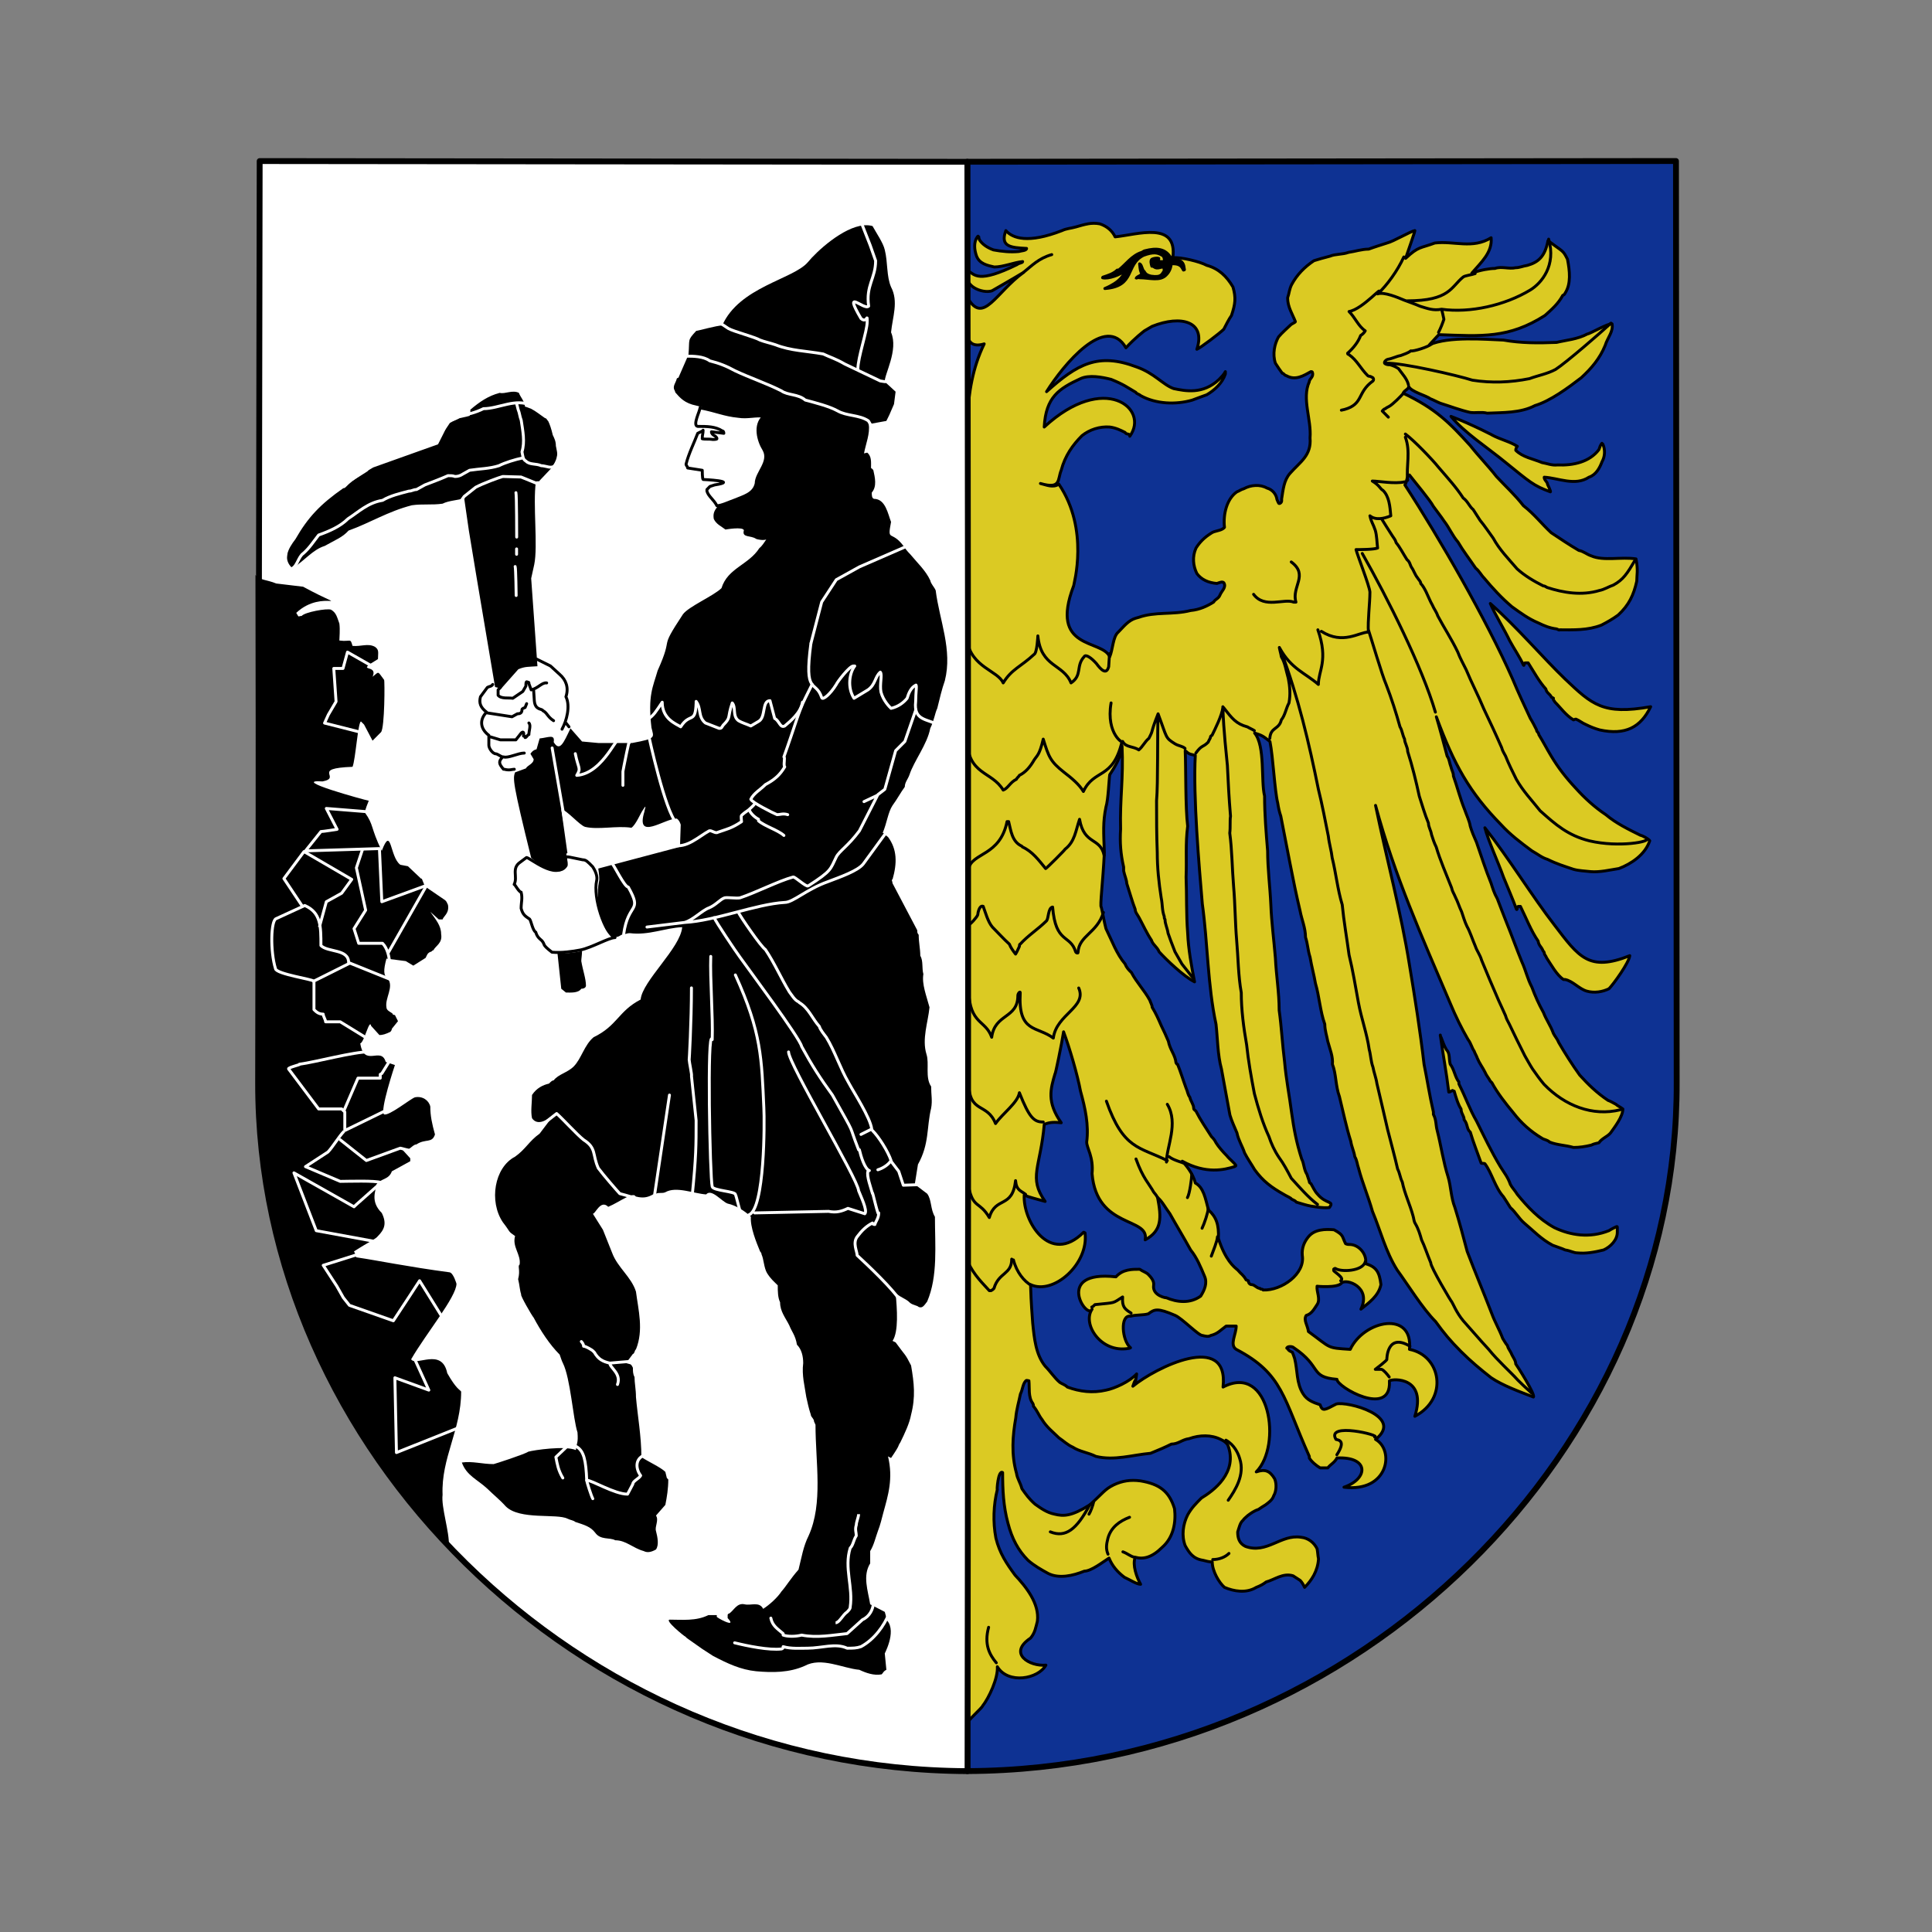 <svg:svg xmlns:dc="http://purl.org/dc/elements/1.1/" xmlns:ns2="http://web.resource.org/cc/" xmlns:rdf="http://www.w3.org/1999/02/22-rdf-syntax-ns#" xmlns:svg="http://www.w3.org/2000/svg" height="562.916" id="svg2" version="1.0" viewBox="-71.208 -43.393 562.916 562.916" width="562.916">
  <svg:rect x="-71.208" y="-43.393" width="562.916" height="562.916" fill="#808080" stroke="none"/>
  <svg:g id="g1348" transform="matrix(1.363 0 0 1.363 -79.196 -76.856)">
    <svg:path d="m212.63 403.15c-0.18-114.95 0-228.92 0-344.02l151.5-0.158 0.15 196.94c0.34 78.23-67.83 146.91-151.65 147.24z" id="path752" style="stroke-linejoin:round;stroke:#000000;stroke-width:1.25;fill:#0e3293" />
    <svg:g id="g1341">
      <svg:path d="m238.41 72.406c-0.83 0.144-1.67 0.401-2.57 0.656-1.15 0.33-1.97 0.316-2.96 0.782-7.25 2.815-10.52 1.663-12 0-1.31 3.485 1.13 3.636 4.43 3.812 0 0.488-1.17 0.498-1.65 0.656-1.8 0.176-3.62-0.008-5.44-0.343-1.31-0.488-2.31-1.149-2.97-2.125-0.15-0.335-0.16-0.481-0.16-0.656-0.33 0 0.03-0.335-0.31 0-0.82 1.152-0.64 2.796-0.16 4.124 0.65 1.641 2.3 1.978 3.79 2.313 1.94 0 4.26-0.997 6.06-1.156 0 0.312-0.83 0.29-1.16 0.625-8.4 4.121-9.04 2.167-10.53 1.344-1.3 3.281 3.15 4.945 5.13 4.281 1.97-1.153 3.78-2.144 6.75-3.938-5.92 4.281-8.57 11.171-11.88 5.563-0.33 5.432-1.47 11.206 3.47 9.718-2.49 5.118-3.29 10.388-3.63 15.998-0.33 6.59 0.02 13.51-0.15 21.41-0.16 23.55-0.02 45.45 0.31 77.41 0 5.43-0.14 177.51-0.31 180.31 0-0.67 3.28-3.48 3.44-3.97 1.32-1.66 3.33-5.92 3.15-8.38 2.31 3.8 8.74 2.63 10.38-0.34-3.46 0.33-8.23-2.48-3.28-5.78 0.97-1.15 1.11-2.29 1.46-3.6 0.49-3.79-2.47-7.41-4.78-9.87-1.81-2.48-3.27-4.6-4.09-7.91-0.66-3.46-0.51-7.1 0.31-10.4-0.15 0.49 0.15-4.26 1.13-3.6 0 3.62 0.15 7.21 1.15 10.85 0.85 3.28 2.16 5.77 4.28 7.9 1.33 1.16 2.81 1.99 4.32 2.82 2.28 1.15 5.26 0.5 7.72-0.5 1.48 0 3.97-1.97 5.28-2.79 0.66 1.65 1.79 2.97 3.28 4.1 1.13 0.51 2.63 1.5 3.47 1.5-0.84-1.51-1.8-4.12-1.16-5.78 1.82 0.5 3.63 0 5.78-2.13 2.46-2.15 2.96-5.45 2.63-8.25-1.15-3.79-3.3-5.27-7.25-5.94-2.15-0.3-3.96 0-5.75 0.85-2 0.98-2.31 1.79-5.13 4.28-3.94 2.46-5.58 2.46-7.56 1.97-1.64-0.33-2.97-1.31-4.13-2.13-1.31-1.15-1.99-2.15-2.81-3.31-0.33-1.3-0.99-2.13-1.15-3.28-1.16-4.1-0.82-8.07-0.16-11.84 0.15-1.82 0.67-3.47 1-5.13 0.49-0.98 0.49-2.15 1.16-2.81 0.17-0.18 0.48 0 0.65 0 0.16 1.49-0.18 3.48 0.81 4.81 0.16 0.31 0.16 0.45 0.16 0.63 0.85 1 1.15 1.99 1.81 2.81 1 1.66 2.32 2.65 3.63 3.94 1 0.67 1.81 1.49 2.97 2 1.48 0.97 3.29 1.14 4.93 1.97 3.95 0.97 7.9-0.33 11.69-0.66 1.67-0.67 3.14-1.31 4.47-1.97 1.47 0 2.3-0.98 3.78-1.16 2.29-0.82 4.78-0.84 6.75 0.16 0.67 0.31 1.17 0.67 1.5 1.16 2.31 5.94-3.14 9.88-5.62 11.37-1.15 1.15-2.12 2.11-2.94 3.6-1 1.96-1.35 4.46-0.53 6.59 0.84 1.49 1.68 2.81 3.81 3.12 0.67 0.18 1.32 0.35 1.97 0.35 0 1.97 1.47 4.46 2.62 5.44 1.98 0.84 4.63 1.33 6.79 0 0.81-0.31 1.46-0.65 2.12-1.16 1.82-0.49 3.61-1.98 5.75-1.31 0.49 0.3 0.99 0.65 1.5 0.97 0.34 0.32 0.66 0.85 0.97 1.5 1.49-1.49 2.81-3.48 2.97-6.1-0.16-0.66-0.14-1.33-0.31-2.16-0.65-1.3-1.83-2.29-3.47-2.46-4.28-0.65-7.26 3.63-11.85 1.96-1.33-0.64-1.65-1.78-1.65-3.09 0.33-0.99 0.51-1.99 1.15-2.5 0.18-0.33 0.67-0.66 1-1 0.67-0.49 1.29-0.98 2.29-1.31 0.48-0.34 0.98-0.66 1.5-0.97 0.66-0.51 1.46-1 1.78-2 0.51-0.82 0.67-2.44 0.18-3.59-1-1.64-1.96-2.14-3.93-1.47 5.58-5.62 2.94-23.4-7.1-18.13 1.33-12.04-14.49-4.13-19.28-0.18 1-2.97 0.33 0.5 0.81-2.63-1.48 1.66-4.76 3.13-6.56 3.47-2.81 0.66-5.61 0.32-8.25-0.66-0.48-0.51-1.14-0.66-1.62-1-1.16-0.99-1.98-2.31-3.13-3.47-2-2.48-2.33-5.93-2.66-9.21-0.15-2.46-0.31-3.46-0.46-8.22 4.92 2.3 12.48-4.45 11.65-11.04 0 0-0.16-0.15-0.31-0.15-7.25 7.25-13.02-2.51-12.69-7.94 1.16 0.49 2.65 0.83 4.47 1.35-3.64-5.13-1-7.25-0.19-16.47 1.16-0.49 2.14-0.5 3.63-0.35-3.13-4.43-2.29-7.22-1.31-10.53 0 0.49 1.47-6.59 1.81-8.91 1.3 3.47 2.98 9.23 3.62 12.69 1 3.61 1.8 7.24 1.32 10.88 0 1.3 1.49 3.13 1.15 6.75 0.98 11.86 12.35 9.21 11.35 14.15 3.64-1.97 3.48-4.76 2.65-9.06 1 0.84 1.63 2.14 2.63 3.47 1.48 2.64 2.97 5.09 4.44 7.75 1.32 1.62 2.14 3.62 2.96 5.59 0.67 1.49 0.01 2.98-0.81 4.28-2.3 1.65-5.09 1.32-7.41 0.32 0.34 0.15-2.98-0.32-2.65-2.63 0.16-0.97-0.64-1.8-1.13-2.31-0.48-0.49-1.18-0.64-1.84-1.12-1.64 0-3.61-0.02-5.09 1.62-13.36-1.49-6.1 9.39-5.1 6.91-2.15 3.12 1.81 9.4 7.75 8.4 0.16 0 0.14 0 0.47-0.15-1.82-1.49-2.3-7.08 0-6.75 1.16-0.33 2.66-0.17 3.81-0.5 1.32-1 1.96-1.3 5.75 0.34 1.49 0.66 4.96 4.28 5.79 4.28 0.64 0.15 1.3 0.34 1.81 0 1.46-0.33 2.13-1.18 3.28-2h2.15c0 1.8-1.48 3.98 0 4.97 10.03 5.26 10.02 10.35 15.63 22.88v0.34c0.49 0.82 1.5 1.64 2.31 2.12h1.63c0.66-0.81 1.48-1.14 1.97-2.12 6.92-0.33 6.77 4.43 1.5 6.25 9.55 1.15 10.85-7.94 6.75-10.22 6.25-4.94-6.1-8.23-8.41-7.56-2.46 1.3-2.95 1.64-3.44 0.15-1.48-0.48-2.8-0.98-3.62-2.31-1.48-2.3-1.17-4.92-1.82-7.56-0.17-0.49-0.34-1.02-0.5-1.35-0.32-0.15-0.84-0.32-1-0.81 0 0-0.3 0-0.15-0.15 0.17-0.34 1.16-0.34 1.47 0 6.09 4.09 3.3 6.26 9.22 6.75 0 1.66 11.55 8.23 11.22 0.5v-0.19c0.84-0.49 8.07-0.81 5.43 7.59 7.25-3.79 5.61-13-1.15-14.31 0.84-8.4-9.71-6.25-12.66 0-5.12-0.33-3.99-0.2-8.94-3.81-0.16-1.33-1.11-2.44-0.47-3.44 1.16-0.33 1.67-1.34 2.32-2.31 0.81-1.15-0.16-2.78 0-3.94-0.16 0 4.42 0.46 5.25-0.69 0.97-0.99 6.43 0.83 4.12 5.6 1.64-1.32 3.79-2.8 4.28-5.25-0.31-2.64-0.97-3.81-3.28-4.47 0.34-1.98-1.33-3.94-3.16-4.1-0.48 0-0.79-0.01-1.12-0.18-0.82-1.64-0.34-1.8-2.47-2.97-1.82-0.16-4.14-0.14-5.47 1.5-0.82 1-1.46 2.3-1.31 3.97 0.66 3.95-4.41 7.56-8.37 7.4-0.16-0.33-0.5-0.01-0.66-0.34-0.67 0-1.15-0.81-1.81-0.81-0.34 0-0.69-0.33-0.69-0.82-0.15 0-0.29-0.18-0.47-0.18-0.66-1.16-1-1.15-1.81-2.13-0.83-0.66-2.64-2.14-4.13-6.75 0.16-2.95-0.48-4.63-2.12-6.09-0.67-2.48-1.02-4.78-2.81-5.75-0.49-2.15-2.3-4.15-2.79-4.66 5.1 2.82 9.04 1.83 11.19 1.16 0.16-0.16 0.35-0.16 0.34-0.16-0.51-0.82-1.33-1.31-2-2.16-0.81-0.81-1.8-1.95-2.31-2.78-0.31-0.64-0.63-0.98-0.97-1.31-1.15-1.82-2.31-3.47-3.31-5.44-0.31-0.33-0.5-0.32-0.5-0.65 0-0.82-0.66-1.49-0.81-2.32-0.49-0.64-0.48-1.29-0.81-1.96-0.67-1.82-1.15-3.46-1.82-5.1-0.15 0-0.16-0.01-0.34-0.34-0.15-1.64-1.29-2.78-1.63-4.6-0.48-1.15-1.01-2.3-1.5-3.28-0.64-1.48-1.15-2.64-1.96-3.96 0-0.49-0.35-0.99-0.5-1.5-1.16-2.13-2.81-3.79-3.94-5.94-0.51-0.49-1.01-0.97-1.34-1.82-1.82-2.12-2.79-4.92-4.1-7.56-0.36-1.33-0.67-3.28-1-4.59-0.33-0.15 0.35-5.28 0.66-11.69-0.16-4.3-0.33-6.44 0.34-9.72 0.49-1.48 0.66-6.09 0.81-6.9 1-1.49 2.63-4.16 2.63-6.13 0.33 6.92-0.49 11.2-0.31 17.78-0.18 2.8 0.01 5.28 0.65 8.1v0.81c0.2 0.98 0.66 1.97 0.66 2.66 0.64 1.96 1.17 3.92 1.81 5.56 0 0.66 0.51 1.15 0.85 1.81 0.81 1.49 1.62 3.29 2.62 4.78 0.31 1 1.17 1.35 1.66 2.5 1.48 1.64 5.25 5.25 7.56 6.41-0.67-3.47-1.32-6.92-1.47-10.41-0.33-4.1-0.18-8.03-0.34-12 0.16-3.77-0.17-7.08 0.34-10.87-0.51-3.95-0.36-12.67-0.53-16.13 0.84 0.67 0.67 0.67 2.16 1-0.49 8.72 0.83 23.85 1.5 31.75 1.15 8.23 1.14 17.47 2.93 25.72 0.34 2.97 0.34 6.59 1.16 9.56 0.66 3.44 1.14 6.39 1.81 9.85 0.33 1.15 1.01 2.66 1.5 3.81 0.34 1.64 1.14 2.79 1.63 4.28 0.67 1.31 1.49 2.44 2.15 3.59 1.8 2.48 3.61 3.8 6.25 5.29 0.49 0.31 0.99 0.5 1.5 0.84 0.16 0.33 0.82 0.32 1.16 0.81 1.15 0.34 2.13 0.67 3.12 0.85 0.16 0 2.45 0.48 3.94 0.31 1.15-1.49-0.67-0.66-2.47-2.81-0.66-0.67-0.98-1.49-1.47-2.32-0.33-0.15-0.34-0.31-0.34-0.47-0.18-0.51-0.35-1.01-0.5-1.5-0.66-0.99-0.64-2.43-1.13-3.28-1.15-3.61-1.66-6.41-2.15-9.87-0.49-3.79-1.17-7.11-1.5-10.88-0.49-3.79-0.65-7.42-1.16-11.03 0-3.79-0.63-7.43-0.81-11.22-0.33-3.94-0.82-7.57-0.97-11.34-0.18-3.95-0.69-7.74-0.69-11.53-0.33-3.97-0.65-7.75-0.65-11.72-0.82-3.28 0.18-10.67-2.13-13.47 1.47 0.49 1.64 0.5 3.28 1.81 0.67 3.31 1 10.54 1.66 13.16 0.16 1 0.32 1.81 0.66 2.81 0.66 3.44 1.3 6.76 1.96 10.06 0.67 3.46 1.34 6.73 2.16 10.19 0.34 1.82 1.16 3.65 1.16 5.63 0.49 1.46 0.48 2.76 0.97 4.25 0.33 1.97 0.85 3.8 1.15 5.59 0.83 2.79 1 5.96 2 8.75 0 1.31 0.47 2.65 0.63 3.62 0.49 1.82 1.15 3.3 1 4.94 0.81 1.98 0.65 4.6 1.5 6.91 0.81 3.28 1.44 6.42 2.43 9.56 0.16 1.14 0.69 2.13 0.85 3.28 0.51 0.83 0.5 1.65 0.81 2.47 0.82 3.15 2.15 6.25 2.97 9.22 1.79 4.3 2.8 8.56 5.28 12.53 2.29 3.13 5.42 8.23 8.22 11.03 1.79 2.48 3.13 4.1 5.44 6.41 2.13 2.13 4.12 3.77 6.43 5.59 2.46 1.67 6.07 2.98 9.04 4.13 0.48-0.51-3.63-6.91-3.78-7.07 0-0.81-0.66-1.49-0.97-2.31-0.33-0.66-0.66-0.99-0.82-1.65-0.33-0.34-0.66-0.99-1-1.5-0.66-1.8-1.64-3.43-2.31-5.25-1.97-5.1-3.46-8.56-5.28-13.35-0.82-3.13-1.65-6.25-2.62-9.37-0.85-2.15-0.83-4.47-1.47-6.6-1-3.12-1.49-6.59-2.32-9.87-0.33-1.18-0.17-2.29-0.81-3.44v-0.53c-0.84-3.62-1.33-6.91-2-10.19-0.82-7.07-1.97-14.33-3.12-21.25-1.82-11.35-4.79-22.23-7.25-34.09 4.1 15.14 9.87 27.99 15.97 42.31 1.15 2.79 2.48 5.45 3.81 7.75 0.64 0.82 0.82 1.81 1.31 2.47 0.15 0.49 0.5 0.99 0.66 1.5 0.48 1.15 1.13 1.96 1.62 2.94 0.34 0.82 0.83 1.32 1.16 1.97 0.18 0.17 0.34 0.34 0.34 0.34 1.15 2.15 2.95 4.46 4.6 6.44 1.64 2.13 3.63 3.95 6.12 5.44 0.49 0.33 1.14 0.32 1.62 0.81 1.65 0.66 3.46 0.67 5.1 1.15 1.33 0 2.51-0.18 3.81-0.5 0.67-0.33 0.98-0.32 1.63-0.5 0.66-0.97 1.83-1.3 2.5-2.12 0.81-1.15 2.62-3.45 2.62-5.1-0.65-0.51-1.16-0.67-1.47-1-0.66-0.33-1.17-0.68-1.69-0.84-2.46-1.64-4.26-3.43-6.06-5.4-1.66-2.31-3.13-4.64-4.47-6.94-0.33-0.83-0.82-1.31-1.15-1.97-0.67-1.82-1.49-2.81-2.13-4.47-1-1.8-1.8-3.59-2.47-5.41-0.97-1.82-1.31-3.62-2.15-5.43-1.15-2.8-2.13-5.59-3.28-8.41-0.67-1.64-1.31-3.43-1.97-5.09-0.67-1.16-1.01-2.31-1.32-3.28-1.15-2.82-2.14-5.94-3.12-8.76-0.51-1.15-1.01-2.31-1.34-3.46-0.18-1.16-0.83-2.44-1.16-3.44-1-2.46-1.62-4.97-2.44-7.28 0-0.8-0.35-1.15-0.53-1.97-0.33-0.82-0.32-1.62-0.81-2.28-0.33-1.31-1.8-6.75-2.31-8.41 3.79 10.23 7.07 16.14 13.84 23.06 1.97 2.15 4.13 3.78 6.59 5.6 1.16 0.64 2.16 1.48 3.32 1.81 1.97 0.98 3.58 1.46 5.56 2.13 1.15 0.33 2.32 0.34 3.66 0.5 1.96 0.17 4.08-0.35 6.06-0.66 2.64-1 5.61-2.97 6.59-5.94-0.15-0.33-1.64-1.16-1.97-1.16-2.64-1.31-5.25-2.58-7.4-4.4-2.47-1.64-4.62-3.65-6.41-5.63-2.15-2.3-3.79-4.42-5.28-6.9-1-1.65-1.66-2.98-2.66-4.6 0-0.51-0.47-0.51-0.47-1-0.33-0.66-0.83-1.67-1.34-2.47-1.31-2.82-2.63-5.61-3.78-8.4-5.59-12.68-15.63-30.12-23.03-41.5 0.48-0.65 0.3-1.8 0.97-2.13 1 1.31 4.46 5.42 5.12 6.72 0.82 1.15 1.64 2.15 2.28 3.13 1.15 1.48 1.81 3.16 2.97 4.47 1.15 1.97 2.45 3.62 3.78 5.59 0.83 0.67 1.15 1.46 1.81 2.12 1.8 2.16 3.79 4.31 5.94 6.13 1.82 1.31 3.6 2.61 5.6 3.44 1.31 0.64 2.48 1.13 3.96 1.31 0.16 0 0.48 0.34 0.66 0.19 2.95 0 5.94 0.15 8.91-1 1.3-0.67 2.44-1.32 3.59-2.16 2.31-2.13 3.31-4.27 3.97-7.22 0-1.33 0.33-2.3-0.16-4.78-3.15-0.49-6.92 0.5-9.56-0.65-1-0.33-1.68-1-2.65-1.16-1.97-1.15-3.94-2.47-5.91-3.78-1.97-1.82-3.63-3.99-5.94-5.78-1.79-2.31-3.96-4.28-5.78-6.25-1.8-2.31-3.77-4.29-5.59-6.6-4.46-4.92-7.4-7.9-14.32-11.19 0.18-0.66 1.16-0.8 1.16-1.46 0.49 1.15 3.77 1.95 4.59 2.62 0.82 0.31 1.34 0.64 2.16 0.97 2.15 0.67 4.25 1.48 6.41 1.97 1.15 0.15 2.47-0.15 3.62 0.16 3.31-0.16 7.09 0.01 10.22-1.63 3.28-0.98 7.08-3.79 9.88-5.94 2.15-1.97 3.97-4.09 5.12-6.904 0.49-1.64 1.8-2.984 1.47-4.625-0.82-0.153-4.77 2.157-5.25 2.157-2.15 1.152-4.47 1.301-6.6 1.812-3.94 0.159-7.58 0.17-11.37-0.5-3.95-0.153-11.69-0.817-15.81 1 0.66-0.664 1.33-1.486 2-2.156 9.2 0.335 14.95 0.828 22.68-4.094 1.49-1.334 2.84-2.496 3.82-4.312 0.33-0.154 0.32-0.157 0.5-0.469 1.3-1.999 0.99-4.792 0.5-7.25-1-1.999-0.85-1.483-4.16-3.969-0.66 3.463-2.1 4.617-4.4 5.281-1 0.154-1.68 0.5-2.5 0.5-1.49 0.335-2.98-0.354-4.44 0.157-1.15 0-3.12 0.335-4.94 1 1.98-2.305 4.43-4.435 4.12-7.563-3.97 2.464-7.9 0.637-12.03 1.125-3.12 1.175-3.43 0.642-6.25 3.281 1-2.969 1.97-5.58 1.97-5.937-0.97 0.181-4.61 2.349-5.93 2.656-1.49 0.488-2.63 0.824-3.94 1.312-1.48 0-2.97 0.512-4.28 0.688-1.33 0.488-2.82 0.324-3.97 0.812-1.31 0.335-2.46 0.663-3.44 0.969-2 1.334-3.63 2.974-4.78 5.125-0.49 0.971-0.51 1.836-0.85 2.813 0 1.97 1.02 3.453 1.66 5.093 0 0.159-0.81 0.481-0.97 0.657-0.84 0.823-1.84 1.648-2.65 2.625-0.83 1.487-1.31 3.616-0.66 5.596 0.51 0.81 0.98 1.49 1.47 2.15 0.33 0 0.51 0.5 0.84 0.5 1.97 1.16 3.8-0.02 5.28-0.84 0.16 0 0.32 0 0.32 0.16 0.35 0.97-0.66 1.35-0.66 2-1.64 3.64 0.49 8.05 0.16 12 0.33 3.79-2.13 5.13-4.29 7.59-1.3 1.49-1.46 3.46-1.78 5.44v0.47c0 0.17-0.19 0.53-0.53 0.53-0.15 0-0.29-0.51-0.47-0.85-0.15-1.15-0.98-2.14-2.15-2.46-1.47-0.83-3.45-0.67-4.94 0.15-0.66 0.18-0.98 0.5-1.47 0.66-2.15 1.48-2.98 4.78-2.66 7.59-0.66 0.82-2.12 0.65-2.93 1.31-1.33 0.84-2.34 1.82-3.16 3.13-0.82 1.82-0.63 3.79 0.19 5.44 0.98 1.32 2.46 1.97 4.28 2.12 0.49-0.15 1.14-0.48 1.47-0.16 0.64 0.98-0.51 1.81-0.81 2.63-0.34 0.84-1.01 0.85-1.35 1.5-1.3 0.82-2.96 1.64-4.93 1.81-3.8 0.98-7.55 0.17-11.19 1.5-0.16 0-0.35 0.13-0.5 0.13-1.65 0.49-2.63 1.84-3.78 3-1.16 0.97-1.15 3.77-1.82 5.25-1.64-3.79-12.99-1.32-7.71-15.16 0-0.33 3.42-12-3.16-21.72-1.31 0.83-2.61 0.16-3.94-0.15 4.46 1.3 3.62-0.85 4.44-2.82 0.82-3.12 2.47-5.43 4.44-7.4 1.64-1.31 3.8-2.01 5.93-1.85 1.34 0.18 2.31 0.67 3.29 1.16 0.18 0.51 1.17 0.17 1 0.81 4.3-5.91-5.45-13.81-18.29-1.97 0.34-6.41 3.14-8.21 7.75-10.34 1.82-0.85 4.59-0.35 6.57 0.16 2.81 1.15 3.3 1.63 5.28 2.78 0.15 0.33 0.67 0.36 1 0.68 3.28 1.83 7.57 1.97 11.03 0.97 1.33-0.48 2.15-0.82 3.12-1.15 1.67-0.98 3.31-2.47 3.97-4.44v-0.5c-0.33 0.64-0.85 1.15-1.34 1.66-3.46 3.28-7.26 2.47-9.72 1.96-2.3-0.82-4.11-3.29-7.91-4.62-8.22-3.128-12.66-0.64-19.25 5.28 3.62-5.77 12.69-16.782 16.97-9.374 1.95-2.129 3.76-3.471 3.94-3.625l1.66-0.969c6.25-2.486 11.53-1.014 9.56 4.907 0.82-0.33 4.93-3.458 5.75-4.281 0.33-0.642 1.17-2.297 1.65-2.938 0.83-2.486 0.98-3.783 0.32-6.094-1.34-2.305-3.11-3.961-5.6-4.625-1.48-0.823-5.58-1.801-7.25-1.625 1-7.919-7.55-4.957-12.34-4.468-0.64-1.335-1.79-2.294-3.28-2.782-0.91-0.167-1.74-0.144-2.56 0zm77.62 41.154c2.82 3.46 7.93 6.75 11.72 9.88 5.1 4.12 5.92 4.94 9.53 6.25 0.18 0-0.62-1.63-0.62-1.63 0-0.49-0.54-0.68-0.69-1.34v-0.16c2.97 0.16 6.59 1.97 9.56 0 1.49-0.49 2.29-1.97 2.78-3.28 0.67-1.17 0.7-2.62 0.19-3.78-0.16-0.18-0.19-0.19-0.19-0.19-0.33 0.34-0.48 0.84-0.65 1.35-1.98 2.63-5.42 3.43-8.88 3.28-1.15 0.15-2.31-0.35-3.28-0.5-1.98-0.83-4.14-1.14-5.62-2.63 0-0.33 0.16-0.68 0.34-0.84-1.49-0.99-3.62-1.46-5.44-2.44 1.31 0.64-4.29-2.3-8.75-3.97zm8.41 40c0.82 1.98 3.12 5.78 4.12 7.91 0.98 1.82 2.15 3.46 2.97 5.28 0.18 0.18 0.16-0.34 0.16-0.34 0-0.16 0.17-0.16 0.34-0.16h0.5c1.15 1.79 2.3 3.95 3.78 5.59 0.16 0.83 0.83 1.02 1.16 1.66 0 0.18 0.31 0.15 0.47 0.31-0.16 0.33 0.18 0.52 0.34 0.85 1.15 1.13 2.3 2.8 3.94 3.78 0.17 0 0.2-0.16 0.53-0.16 0.82 0.34 1.3 0.82 2.13 1.16 0.99 0.49 1.81 0.82 2.96 1.15 5.44 1.16 8.73-0.51 10.88-4.97-10.22 1.82-12.54-0.47-18.28-5.9-4.79-4.61-10.23-11.05-16-16.16zm-1.16 47.94c0.67 2.64 3 7.74 3.97 10.53 1 2.49 1.96 4.6 2.78 6.91 0.18 0.17 0.19-0.32 0.19-0.32 0-0.3 0.14-0.31 0.31-0.31h0.35c1.15 2.31 2.29 5.26 3.78 7.41 0.15 0.98 0.66 1.15 1 1.97 0 0.15 0.31 0.34 0.31 0.5 0 0.49 0.35 0.63 0.5 1.12 1 1.49 2.14 3.65 3.62 4.63h0.35c1.64 0.33 2.95 1.98 4.59 2.47 1.66 0.48 3.45 0.16 4.78-0.5 0.98-1 4.29-5.58 4.44-7.07-8.71 3.47-10.87 0.33-16.13-6.59-4.6-5.92-9.89-14.5-14.84-20.75zm-9.53 44.31c0.51 3.78 1.32 8.06 1.81 12.19 0.33 0 0.33-0.16 0.82-0.34-0.01 0 0.19 0.15 0.34 0.15 0.33 1.15 0.8 2.82 1.47 3.81 0 0.98 0.65 1.44 0.65 2.29 0.82 0.97 0.5 1.99 1.32 2.65 0.67 2.28 1.49 4.27 2.31 6.6 0 0.15 0.48 0 0.81 0.15 1.49 1.98 2.18 5.1 3.97 7.07 0.51 0.82 0.98 1.48 1.47 2.31 1.15 0.99 1.81 2.31 2.97 3.31 1.97 1.64 3.6 3.44 6.09 4.75 0.82 0.33 1.99 0.67 2.66 1 1.15 0.16 1.8 0.63 2.62 0.63 1.82 0.18 3.62-0.14 5.6-0.63 1.48-0.66 2.93-2.14 2.93-3.78v-1c0-0.15 0.03-0.31-0.28-0.16-0.33 0.16-1.01 0.48-1.5 0.81-4.12 1.65-8.22 1.01-11.69-0.65-3.3-1.82-5.75-4.46-7.9-7.09-0.49-0.82-1.17-1.49-1.5-2.16-0.49-1.48-1.3-2.45-2.13-3.78-1.97-3.28-3.45-6.42-5.09-9.72-1.51-2.62-2.33-5.08-3.66-7.72-0.15-0.31-0.12-0.32-0.12-0.66-0.82-1-1.02-2.78-1.84-3.78-0.33-1.15 0-2.3-0.82-3.12-0.51-0.82-0.82-1.84-1.15-2.66-0.18-0.15-0.16-0.31-0.16-0.47z" id="path772" style="stroke-linejoin:round;stroke:#000000;stroke-linecap:round;stroke-width:.625;fill:#dbca23" />
      <svg:path d="m256.21 79.796c1.82 0.335 2.64 0.489 2.8 2.152 0 0.159 0.17 0.335-0.16 0.335-0.33-0.488-0.48-1.487-2.64-1.334 0 0.67-0.33 1.64-1 2.31-1.31 1.482-3.61 0.665-5.74 0.665-0.66-0.159-0.82 0.329-0.66 0 0.33-0.335 0.66-0.335 0.99-0.665 0 0 0.16 0 0.16-0.159-0.33-0.664-0.33-0.664-0.49-2.151 0.49 0.181 0.49 1.334 0.98 1.64 0.33 0.67 0.84 0.846 1.48 1 2.31 0.335 2.31-0.489 2.8-1.153 0-0.153 0-0.488-0.16-0.817-0.67 0-1.33 0.488-2 0-0.15-0.159-0.31-0.159-0.48-0.159-0.16-0.511-0.32-1.175 0-1.482 0.33-0.182 1-0.335 1.48-0.182 0 0.182-0.15 0.489-0.15 0.665 0.15 0.181 0.33 0.181 0.48 0 0.18 0 1.31 0.335 0.67-1.153-1.15-0.817-2.15-0.976-4.28-0.176-3.95 1.998-1.64 6.608-8.25 7.096 3.15-1.305 4.3-2.969 4.13-3.792-0.65 0.823-3.46 1.817-4.61 1.488 0 0 0-0.159 0.17-0.159 0.98-0.33 2.13-0.665 2.97-1.482h0.31c1.49-1.153 2.82-3.151 4.95-3.792 0.33-0.159 0.49-0.335 0.66-0.335 2.47-0.642 4.44-0.488 5.59 1.64z" id="path820" style="stroke-linejoin:round;stroke:#000000;stroke-width:.625;fill:#000000" />
      <svg:path d="m248.7 272.3c1.48 4.13 2.79 5.28 3.78 7.08 0.49 0.66 0.34 0.33 0.83 1.15m-28.65-197.76c1.75-1.396 3.21-2.997 6.03-3.792m8.56 224.97c0.18 0 0.51-0.34 0.67-0.51 4.61-0.49 3.61-0.18 5.92-1.64-0.16 2.15 0.5 2.61 1.81 3.45m26.19-153.65c2.31 3.13 6.59 0.82 8.56 1.67h0.49c-1-3.31 2.79-5.77-1-8.59m24.88-17.45c-0.33-3.13 0.67-6.09-0.49-9.22m-3.45 200.9c-0.34-0.49-1.16-1.48-1.64-1.64h-1.34s2.64-1.97 2.47-2.15c0 0 0-5.76 4.94-2.79m29.65-236.66c1.64 5.609-1.49 9.401-3.95 10.888-5.43 3.281-12.86 4.945-18.94 4.099m-101.45 70.828c1 5.77 6.59 6.41 7.74 9.05 1.82-2.97 3.79-3.46 6.61-6.1 0.64-0.31 0.8-3.95 0.8-3.95 0.66 6.77 5.43 5.92 7.09 10.05 2.47-1.64 0.98-3.62 2.8-5.59 0.33-0.66 1.64 0.33 2.63 1.46 0.98 1.33 2.13 2.49 2.62 0.67l0.18-2.79m49.56-52.05l0.67-0.15c4.12-1.16 2.64-3.64 6.09-6.1 0.16-0.16 0.16-0.49 0-0.67-0.33-0.15-0.48-0.33-0.81-0.33 0 0-0.18 0-0.34-0.16-1.49-1.48-2.3-3.3-3.97-4.45-0.15-0.16-0.31 0-0.31-0.31 1.31-1.16 2.31-2.488 2.79-3.794 0.34-0.181 0.83-0.67 0.98-0.999-1.46-0.976-2.13-2.793-3.46-4.127 2.97-0.488 7.76-6.227 6.1-3.769m5.5 21.239c-0.33 0.49-2.35 2.47-3.01 2.8-0.34 0.18-0.67 0.33-0.83 0.51-0.17 0-0.33 0.16-0.51 0.31v0.18h-0.15c0.49 0.48 0.82 0.82 1.3 1.31m-28.64 67.01c-0.49-0.31-0.98-0.49-1.49-0.8-2.46-0.66-3.28-1.81-5.1-4.13m-8.23 8.74c-0.49-0.5-1.33-0.5-2.15-0.99-2.13-1.34-1.64-1.16-3.61-6.41-1.82 4.59-0.85 3.1-1.97 5.25-0.83 0.65-1.33 1.8-2.16 2.46-1.15-0.81-2.79-0.48-3.45-1.81 0.33 0.68-3.62-1.47-2.47-8.23m2.31 8.38c-1.97 8.1-5.92 5.63-8.23 10.55-0.82-1.46-2.64-2.97-4.13-4.1-2.94-2.32-3.28-3.3-4.45-7.09-0.82 3.46-1.31 3.46-1.95 4.46-0.84 1.46-1.82 2.63-3.15 3.28-0.15 0.33-0.49 0.48-0.64 0.84-1.34 0.64-1.82 1.97-2.82 2.31-2.46-4.13-7.56-3.15-7.74-10.89m87.95-95.333c1.8-1.663 4.1-4.791 5.43-7.737m49.41 64.86c-1.66 2.81-2.49 4.12-4.62 5.28-0.99 0.33-1.97 0.97-2.96 1.15-3.8 1.15-7.75 0.49-11.2-0.64-0.34-0.18-0.49-0.34-0.83-0.34-1.97-0.99-3.94-2.15-5.58-3.63-1.82-2.13-3.8-4.13-5.12-6.58-0.98-1.34-1.83-2.64-2.8-3.8l-1.48-2.31c-0.83-0.66-1.16-1.79-2.13-2.46-1.49-2.31-3.31-4.28-5.28-6.58-1.31-1.65-5.28-5.77-7.08-7.1m-4.28-15.14c3.47-0.16 15.48 2.63 18.61 3.63 4.1 0.64 8.07 0.49 12.2-0.33 1.79-0.67 3.77-1 5.58-1.97 2.31-1.49 9.71-7.924 11.84-9.893m-137.32 116.59c0.81-3.46 6.73-2.64 8.22-10.04h0.34c0.48 1.82 0.66 4.28 2.81 5.25l0.15 0.18c2.13 0.97 3.46 2.8 4.95 4.61 0.16 0 4.43-4.28 4.13-4.12 2.13-1.64 2.28-3.95 3.12-6.41 0.98 5.59 4.44 3.77 5.26 7.74m-28.98 14.81c0.32 0 1.81-1.64 1.96-2.15 0-0.31 0.34-2.13 1.16-1.79 0.49 1.3 1 3.3 1.97 4.43 1.16 1.15 2.31 2.46 3.62 3.64 0.33 0.82 0.84 1.48 1.33 2.13 0.33-0.49 0.49-0.98 0.82-1.64 0-0.16 0-0.49 0.18-0.49 1.64-1.82 3.77-3.15 5.59-4.95 0.5-0.48 0.33-2.82 1.33-2.97 0.64 7.92 3.77 5.77 4.92 9.56 0.17 0.33 0.51 0.33 0.51 0.18 0.15-3.64 4.1-4.15 5.43-8.59m11.69-42.31c-0.18 3.77 0 14.81-0.33 18.43 0 3.97 0 7.25 0.15 11.04 0 3.29 0.33 6.41 0.84 9.71 0.31 1.49 0.16 2.64 0.65 3.98 0 0.15 0 0.49 0.17 0.64 0 0.98 0.49 1.82 0.65 2.95 0.33 0.99 0.84 2.33 1.48 3.97l1.49 2.62 2.48 3.14m-48.09 22.24c0.15 6.75 3.94 4.11 5.76 8.72 1.48-2.13 4.77-4.46 5.1-6.59 2.15 5.43 3.15 6.26 5.1 6.26m58.63 17.62c-1.97-1.48-3.95-3.79-5.61-5.6-0.79-1.49-1.64-3.13-2.62-4.44-1-1.49-1.66-2.97-2.15-4.45-1.3-2.8-2.3-6.08-3.12-9.21-0.67-3.48-1.31-7.1-1.65-10.4-0.66-3.77-1.15-7.56-1.15-11.17-0.66-3.64-0.66-7.59-0.99-11.23-0.32-3.77-0.32-7.71-0.65-11.5-0.33-3.97-0.33-7.74-0.82-11.38 0.16-1.31 0-2.62 0.16-3.62-0.33-3.94-0.49-7.09-0.67-10.86-0.15-1.82-0.82-7.25-0.97-12.53m-54.35 102.6c0.99 4.77 2.3 2.98 4.43 6.59 1.33-4.61 4.94-1.82 5.61-7.89 0.18 2.13 1.15 2.13 2.15 2.94m17.27-19.93c3.64 10.4 7.1 9.73 13.02 12.71m-0.18 0.31c0-3.29 2.64-8.23 0.18-12.35m-42.68 33.59c1.3 2.97 3.5 4.95 4.63 6.25h0.36c0.3-0.15 0.3-0.15 0.64-0.49 1-3.45 3.79-2.94 3.79-6.25m-4.94 78.7c-0.98 3.64 0.15 5.79 1.64 7.59m28.49-31.11c-2.13 0.81-3.95 2.13-4.61 4.43-0.34 1.31-0.49 2.3 0 3.46m-3.91-10.53c-2.79 5.25-5.14 7.07-8.42 5.76m38.03-6.76c1.48-2.13 3.61-5.44 2.46-8.89-0.33-1.14-1.15-2.95-2.95-3.95m0.65 24.21c-0.83 0.82-2.13 1.31-3.47 1.31m-28.65-122.18c1.82 4.12-4.77 5.58-5.43 10.71-3.46-2.64-7.58-1-7.07-9.71 0-0.36-0.51 0.15-0.51 0.64 0 4.94-4.93 3.79-5.59 8.89-1.33-3.79-4.62-2.64-4.94-9.89m49.91 50.72c0.49-1 1.31-3.45 1.31-4.26m33.59 11.37c-0.51 2.13-5.27 2.29-6.43 1.47-0.17 0-0.33 0.17-0.33 0.17v0.31c0 0.18 2.48 1.65 1.49 2.15m-32.76-17.76c0.49-0.82 0.93-4.21 0.93-5.03m72.65 46.83c-0.46-0.48-1.31-1.15-2.95-2.79-1.64-1.82-4.28-4.13-6.25-6.59-2-2.15-3.79-4.28-5.43-6.1-1.49-1.81-2.16-3.63-2.49-4.12 0.18 0.49-4.59-7.56-4.43-8.23-0.82-1.97-1.33-3.61-1.98-4.94-0.33-1.16-0.66-2.31-1.33-3.46-0.33-0.49-0.33-1.15-0.49-1.64-0.66-2.47-1.81-4.79-2.3-7.25-0.49-0.98-0.49-1.8-1-2.8-0.64-2.79-1.46-5.76-2.13-8.4-0.82-3.44-1.49-6.56-2.3-9.87-0.16-1.16-0.67-2.48-0.83-3.46-0.48-1.31-0.48-2.64-0.81-3.79-0.49-3.46-1.67-6.59-2.31-10.05-0.67-3.63-1.16-6.76-2-10.2-0.49-3.64-1.13-7.25-1.46-10.71-1-3.28-1.33-6.74-2.15-10.04-0.16-1.49-0.64-2.98-0.82-4.62-0.66-3.28-1.31-6.76-2.13-10.04-2-9.89-4.28-19.61-7.92-29.32m8.56-4.43c4.63 2.95 8.07 0.16 10.05 0.16-0.16-2.49 0.33-6.11 0.33-8.57-0.15-1.48-2.64-7.74-2.97-9.07m-18.43 40.36c0.16-2.46 1.97-1.82 2.46-3.95 0.82-0.99 1-2.48 1.64-3.63 0.34-1.82 0.18-3.61-0.15-5.26-0.49-1.66-0.67-3.3-1.49-4.61 0-0.33-0.66-2.64-0.33-1.82 2.46 4.44 5.43 5.28 8.25 7.74 0-2.97 2.19-5.12-0.11-11.68m12.13 172.56c1.64-0.33-10.55-3.28-8.25 0.51 0.84 0.16 1.99 0.49 0.18 3.28m60.6-73.75c-5.94 1.47-11.86-0.85-16.3-5.43-1-1.18-1.66-2.15-2.48-3.31-0.64-1-1.16-1.99-1.64-2.81-1.16-2.31-2.31-4.62-3.31-6.75-0.33-0.64-0.64-1.15-0.81-1.81-0.49-1.15-0.98-2.13-1.49-3.28-1.31-2.98-2.47-5.77-3.62-8.56-0.33-1.16-1-1.98-1.33-2.97-0.64-1.49-1.15-3.13-1.8-4.28-0.48-0.98-0.81-2.13-1.15-3.13-0.49-1-0.82-2.15-1.33-3.13-0.33-0.82-0.64-1.15-0.82-2-1.15-2.94-2.46-5.91-3.28-8.71-0.49-1-0.67-1.64-1-2.64-0.15-0.97-0.66-1.64-0.66-2.46-0.82-1.98-1.31-3.79-1.96-5.77-0.68-3.14-1.48-6.43-2.48-9.55 0-1-0.66-1.82-0.66-2.64-0.49-0.98-0.49-1.82-0.98-2.62-0.82-2.97-1.82-6.1-2.97-9.07-0.82-1.82-3.28-10.2-3.79-11.68m-2.64-17.15c0.84 0 3.79 0 4.61-0.33-0.15-1.13-0.15-2.61-0.49-3.77-0.49-1.48-0.82-1.66-1.15-3.12 1.15 0.97 2.97 0.64 4.46 0-0.18-2-0.33-4.13-1.67-5.44-0.64-0.33-0.64-1-2.28-1.99 1.31 0 4.77 0.66 6.9 0.17m51.71 76.24c1.15 0.67-5.92 1.98-12.17 0.51-4.62-1.15-7.26-3.48-10.56-6.43-1.82-2.3-3.61-4.13-5.1-6.74-0.82-1.66-1.64-3.3-2.3-4.97-0.34-0.64-0.67-1.13-0.83-1.79-1.3-2.97-2.46-5.44-3.79-8.23-1.31-3.15-2.64-5.61-3.79-8.41-0.64-1.33-1.31-2.46-1.8-3.79-1.33-2.79-2.97-5.25-4.28-7.74-0.33-0.97-0.82-1.48-1.15-2.3-0.49-0.83-0.84-1.8-1.33-2.8-0.33-0.66-0.67-1.31-1.16-1.82 0-0.48-0.48-0.82-0.64-1.15-0.66-0.82-0.84-1.64-1.33-2.3-0.33-0.52-0.33-1.16-0.97-1.65-0.85-1.32-1.49-2.64-2.31-3.61-0.18-0.67-0.51-0.99-0.82-1.48-0.33-0.51-2-3.13-2.3-3.64m5.74-28.65c-0.31-1.31-1.31-2.31-2.13-3.46-0.49-0.34-1.16-0.65-1.82-0.82-0.34 0-0.82 0-1.15-0.33-0.16-0.34 0.49-0.83 0.66-0.83 1-0.15 1.82-0.64 2.79-0.81 0.83-0.34 1.49-0.49 2.16-1.002 0.48 0.176 3.74-0.824 4.41-1.465m-11.51-10.712c1.33-0.511 4.46 0.823 5.61 1.311 1.31 0.511 2.31 0.818 3.46 1.328 1.64 0.489 2.79 0.977 4.61 0.642 0.16 0.67 0.34 1.334 0.49 2.151-0.33 0.977-0.66 1.823-1.15 2.793m7.83-12.568c-0.82 0.306-2.07 0.397-2.55 0.727-2.64 2.128-2.82 5.103-12.02 5.103m-41.83 204.21c0.36-1 1.31-3.3 1.31-4.13m-4.61-103.42c1.31-1.8 1.48-1.15 2.64-2.33 0.16-0.47 0.49-0.8 0.49-1.13 0-0.18 0.33-0.33 0.33-0.33 0.64-1.31 2.13-4.28 2.31-5.93m29.8-32.94c5.43 9.55 12.84 24.39 15.63 33.92" id="path812" style="stroke-linejoin:round;stroke:#000000;stroke-linecap:round;stroke-width:.625;fill:none" />
      <svg:path d="m255.77 271.81c0.99 0.82 2.82 1.16 3.79 1.65m-19.91 72.13c-0.18 0.82-0.67 2.15-1 2.64m7.25 8.05c0.98 0.35 1.64 1 2.46 1.15m-25.86-63.55c0.67 2.64 2.31 4.61 3.8 5.43" id="path756" style="stroke-linejoin:round;stroke:#000000;stroke-linecap:round;stroke-width:.625;fill:none" />
    </svg:g>
  </svg:g>
  <svg:g id="g1388" transform="matrix(1.363 0 0 1.363 -79.196 -76.856)">
    <svg:path d="m212.69 403.16c0.27-186.12 0.03-300.07-0.04-344.02l-151.28-0.158-0.333 196.94c-0.176 78.23 68.013 146.91 151.65 147.24z" id="path699" style="stroke-linejoin:round;stroke:#000000;stroke-width:1.25;fill:#ffffff" />
    <svg:path d="m190.53 72.719c-4.47 0.373-10.12 5.596-12 7.906-3.13 3.633-14.66 5.269-18.28 13.5-1.15 0-5.23 1.156-5.56 1.156-1.98 2.152-1.35 1.637-1.66 5.099l-2.15 4.93c-0.18 0-0.19 0.01-0.35 0.19-0.15 0.79-0.98 1.65-0.47 2.47 0.16 0.33 0.16 0.47 0.16 0.47 1 1.15 1.99 2.32 4.47 2.81 3.77 1 5.9 2 9.03 2.31 1.97 0.33 3.8-0.31 5.44 0-2.13 1.82-1.16 5.27 0 7.1 1.48 2.63-1.66 4.94-1.66 7.25-0.49 2.28-2.77 2.74-4.75 3.59-1 0.33-2.65 1.16-3.47 1.31-0.84 1-1 1.66-0.84 2.66 0.51 1.15 1.67 1.62 2.5 2.28 0 0 3.78-0.67 3.94 0.16-0.49 1.66 1.47 1.02 2.62 1.84 0.23 0.11 1.46 0.38 2.16 0.13-0.46 0.65-0.86 1.36-1.47 1.84-2.31 3.61-6.78 4.26-8.1 8.56-1.66 1.64-7.07 3.95-8.25 5.6-5.43 8.22-1.76 3.95-5.4 12.03-0.98 3.45-2.13 5.26-1.32 12.18 0.49 2.13 1.16 2.31-4.12 3.29h-7.25l-3.47-0.32-2.47-2.81c-1.48 3.12-2.29 5.09-3.59 2.94 0.33-1.8-1.18-0.96-3-0.78l-0.66 2.31c-0.64 0.15-0.98 0.48-1.31 0.97l0.69 1.15c0 1-1.35 1.31-1.66 1.97l-2.31 0.85c-0.51 1.3-0.51 2.29 3.44 18.28 0.17 0.15 5.78 5.08 7.75 1.78 0.33-0.82-0.65-2.94 0-2.78l-1.32-9.41c1.16 0.16 3.95 3.47 5.1 3.78 2.81 0.67 6.78-0.3 9.9 0.19 0.97-0.66 1.95-3.12 2.44-3.78 1-1.64 0.34-0.02 0.34 0.31-1.97 6.43 4.28 1.5 6.91 1.5 0.49 0.34 0.69 0.83 0.85 1.31l-0.16 4.75-17.47 4.63c0.16 1.13 0.31 2.15 0.16 2.81-1 4.28 1.16 14.14 4.78 11.35 0.5 0 1.15-0.35 1.81-0.35 4.1 0.51 7.4-1.1 11.19-1.28-0.34 4.43-8.54 11.52-8.88 15.47-4.79 2.48-4.96 5.6-10.06 8.06-1.98 1.64-2.61 4.61-4.25 6.25-1.33 1.33-3.3 1.66-4.28 2.97-0.34 0-0.67 0.35-1 0.69-1.31 0.3-2.65 0.95-3.63 2.43 0 1.65-0.33 3.49 0 4.97 2.47 3.62 8.88-6.43 1.63 3.29-2.31 1.66-2.95 3.29-5.25 4.93-4.46 2.31-5.6 9.57-2.63 14 1.8 2.31 0.97 1.82 2.63 2.97-0.67 2.31 1.3 3.94 0.97 6.1-0.49 0.33 0.2 1.14-0.32 3.12 0.33 1.31 0.33 2.3 0.66 3.28-0.33 0 2.32 4.6 2.66 4.94 1.48 2.79 3.43 5.78 5.56 7.9 0.33 0.85 0.36 1.18 0.69 1.82 1.64 3.3 2.15 11.86 3.12 14.81 0.18 2.33-0.17 2.14-0.34 3.78-2.31-0.98-9.04 0.01-10.19 0.35-0.66 0.51-7.25 2.65-7.4 2.65-2.49 0-4.48-0.67-6.79-0.34 1 2.79 3.31 3.62 5.44 5.59 1.33 1.31 2.79 2.48 3.94 3.78 2.97 2.98 10.88 1.48 13.19 2.63 0.67 0.33 1.32 0.36 1.65 0.69 1.98 0.66 3.28 1 4.28 2.31 1.16 1.64 3.13 0.96 4.29 1.62 2.3 0 3.76 1.67 6.09 2.31 0.65 0.34 1.47 0.33 2.62-0.34 0.67-0.97 0.34-2.62 0-3.94-0.3-0.97 0.67-2.31 0-3.31l2-2.28c0.33-1.64 0.63-3.47 0.63-5.44 0 0 0 0.02-0.31-0.31l-0.32-1.31c-1-1-3.64-2.16-5.12-3.16 0-4.43-0.82-8.89-1.16-12.84 0-1.64-0.31-2.97-0.31-4.28-0.36-0.67-0.34-1.31-0.34-1.97-0.49-1-0.5-0.67-1.47-1l1.47-1.97c0.35 0 0.35-0.81 0.65-0.97 1.67-4.12 0.51-8.4 0-12.34-0.97-3.13-3.94-5.16-5.09-8.28l-1.97-4.94-2.16-3.44c0.51 0.15 1.64-3.13 3.29-1.47 2.46-1 5.93-3.79 5.93-1.81 0 0 3.98 0.15 4.28-1 0.67-0.31 1.34 0 2-0.31 2.31-1.33 6.08 0.29 8.72 0.47 1.15-1.33 3.28 1.48 4.6 1.96 1.64 0.34 3.63 1.51 4.97 2.82-0.19 2.15 1.15 5.43 1.96 7.4 0 0 0.32 0.32 0.32 0.66 0.48 1 0.49 2.78 1.15 3.94 0.83 1.33 1.5 1.84 2.31 2.65 0 1.34 0.02 2.63 0.5 3.63 0 1.97 1.15 3.29 1.97 4.94 0.51 1.32 1.32 2.14 1.63 4.12 1 0.99 1.34 2.47 1.34 3.94-0.33 2.64 0.33 4.94 0.66 7.25 0.31 1.33 0.48 2.3 0.97 3.78 0 0.49 0.69 0.83 0.69 1.47l0.31 0.68c0 8.08 1.66 16.8-1.47 23.72-1.15 2.29-1.49 4.6-2.16 7.25-1.64 1.83-2.81 3.78-3.62 4.63-0.83 1.3-2.63 2.93-3.94 3.75-0.82-1.64-2.63-0.64-3.97-0.97-1.64-0.36-2.28 1.3-3.28 1.97-0.33 0-0.34 0.34-0.34 0.34v0.63c2.3 2.48-2.8-0.32-2.32-0.32v-0.31h-1.81c-2.62 1.31-5.58 0.97-8.22 0.97-1.31 0 3.14 3.63 3.32 3.63l0.31 0.31 3.28 2.31 2.31 1.5c3.13 1.64 5.92 2.95 9.22 3.28 3.46 0.31 7.07 0.33 10.38-1.15 3.61-1.95 8.07 0.51 11.68 0.84 1.34 0.64 3.14 1.3 4.78 0.97 0.34-0.34 0.34-0.64 1-0.97l-0.34-3.47c-0.33 0.49 2.65-4.6 0.5-7.06l-0.5-1.85-3.12-1.62c-0.49-2.97-1.65-6.11 0-8.75v-2.63c0.81-1.3 1.16-2.96 1.65-4.28 0.51-1.3 0.82-2.63 1.16-3.93 1-3.64 2.15-7.27 1-12.03l0.65 0.34c2.13-3.13 1.3-2.31 1.97-3.31 0.97-1.97 1.98-4.12 2.31-5.94 0.98-3.79 0.65-6.76 0-10.53-1.33-2.64-1.16-1.97-3.31-4.94l-0.65-0.31c1.32-1.98 0.98-6.79 0.65-10.25 1.31 1.15 2.15 1.15 3.13 2.15 0.66 0.49 1.48 0.51 1.81 0.85 0.82 0.33 1.17-0.34 1.81-1.16 2.33-5.43 1.66-12.03 1.66-18.12-1-1.64-0.66-3.61-1.66-4.94l-2.65-2 0.68-4.25c2.48-4.44 1.82-7.91 2.82-12.03 0.3-1.64 0-2.81 0-4.63-1.34-1.97-0.34-4.91-1-6.9-1-3.28 0.32-6.73 0.65-10.03-0.66-2.47-1.67-4.97-1.31-7.1-0.36-1.3 0.01-2.78-0.66-3.94 0-1.48-0.34-2.82-0.34-4.46-0.33-0.34-0.31-0.64-0.31-0.97l-5.28-10.03c0-0.34-0.32-0.85 0-0.85 0.99-3.46 1-6.42-0.97-9.06-1.15-0.82-0.83-0.99-1.16-0.81 0.97-2.31 1.15-4.45 2.13-5.94 0.99-1.33 1.65-2.64 2.62-3.97 0-0.98 0.67-1.62 1-2.59 0.98-2.98 3.77-6.45 4.44-9.91 0.82-1.64 1.01-3.3 1.5-4.28 0.49-1.98 0.98-4.11 1.62-5.91 1.67-6.61-1.15-12.88-1.96-19.31-0.34-0.79-0.98-1.3-1.16-2.13-0.97-2.12-2.8-3.79-4.28-5.59-0.67-0.66-1.14-1.32-1.47-1.81-2.62-3.46-3.47-0.66-2.63-5.1-0.66-1.66-1.17-4.93-3.65-4.93-0.49-0.16-0.47-0.84-0.47-1.35 1.15-1.31 0.67-3.26 0.34-4.75-0.17-0.33-0.34-0.34-0.5-0.5 0-1.15 0.17-2.48-0.81-3.28l-0.69 0.16c0.36-1.98 1.34-4.28 1-6.25l3.78-0.69 0.63-1.28 1-2.31 0.34-2.66c-0.33-0.33-2.31-2.12-2.31-2.12-0.15-1.49 2.98-6.774 1.34-10.566 0.32-3.304 1.64-6.56 0-9.688-1-2.305-0.67-5.298-1.34-7.937-0.33-1.488-1.81-3.612-2.62-5.094-0.58-0.167-1.21-0.21-1.85-0.156zm-75.87 35.661c-0.72 0.12-1.4 0.31-1.97 0.15-2.47 0.64-4.31 1.93-6.28 3.59v0.35s0.02 0.3-0.16 0.97c-1.15 0.33-1.46 0.32-2.13 0.5-3.95 2.13-0.49-2.3-4.62 5.59l-13.844 4.94c-6.256 3.61-5.589 4.44-6.406 4.44-4.945 3.45-7.579 6.26-10.219 10.87-1.64 2.15-2.785 4.3-0.656 6.25 2.64-1.64 4.289-3.96 6.906-4.78 2.305-1.31 3.788-1.82 5.094-3.28 4.632-1.66 8.411-4.1 13.531-5.41 2.282-0.33 4.281-0.01 6.564-0.34 1.33-0.67 2.98-0.67 4.62-1.16l1 6.91 1.63 9.87 3.97 23.57 1.31 0.34 3.66-4.13c1.46-0.64 2.27-0.5 4.09-0.65l-1.34-18.78 0.65-2.94c0.83-3.97-0.32-12.89 0.35-17.66 0-0.33 0.81 0.02 0.81-0.31l2.66-2.81c1.48-2.48 1.14-2.95 0.81-4.59 0-1-0.33-1.65-0.66-2.32-0.31-1.33-0.64-2.3-0.97-2.97-0.33-0.33-0.36-0.65-0.68-0.65-0.98-0.67-1.97-1.49-2.97-2-0.49-0.16-0.65-0.29-1.32-0.47-0.18-1.33-0.95-1.96-1.31-2.94-0.65-0.33-1.41-0.28-2.12-0.15zm-54.191 39.09l0.156 108.53c0.176 37.55 14.995 72.62 41.185 98.97 0.16-2.95-1.67-8.24-1.34-10.88-0.33-7.89 3.97-13.83 3.97-22.06-0.33-0.49-1-0.48-2.97-3.94-1.15-5.6-6.744-1.32-7.72-2.97 3.122-5.43 9.69-13.34 9.69-16.15 0 0-0.65-2.29-1.47-2.44-8.715-1.15-15.985-2.64-19.595-3.15-1.334-0.31 0.309 0.68-0.844-1.32 3.304-2.13 4.614-2.61 5.125-3.28 1.306-1.33 1.965-2.63 0.813-4.94-2.481-2.46-1.301-4.63-1.125-6.12 0.999-1.31 2.64-0.96 3.281-2.78l3.937-2.16v-0.62l-1.968-2.16c1.64 1.15 2.282-0.81 3.281-0.81 1.97-1.31 3.327-0.16 3.969-2.13-0.642-2.31-1-4-1-5.97-0.307-1.31-1.641-2.29-3.282-1.97-0.999 0.34-5.441 3.97-6.593 3.66-0.999-0.66 2.312-10.56 2.312-10.56l-1.969-0.66c-0.976-3.45-4.62 1.31-5.437-3.97 0.817-0.15 1.978-5.41 2.313-3.75l1.781 1.97c0.664 0 1.35-0.2 2.343-0.69 0.313-0.32 0.313-0.65 0.313-0.65l1.313-1.63-0.657-1.31s-0.531-0.01-0.531-0.34c-0.466-0.34-1.281-0.65-1.281-1.31-0.358-1.98 1.641-4.31 0.312-6.13-0.976-0.64-0.976-1.79-0.312-4.28l4.125 0.53 1.625 0.97 2.625-1.66c0.335-0.66 0.358-0.97 1-1.28 0.357 0 0.349-0.34 0.656-0.34 0.488-1 1.99-1.5 1.66-3.47 0-1.82-1.164-3.11-2.316-4.75l1.812 1.62h0.814c0.17-0.66 1.49-1.32 1.15-3.12-0.3-0.67-0.29-0.67-0.62-1l-4.312-2.94-0.657-1.65h-0.156l-2.813-2.66-1.624-0.31c-2.305-1.67-1.84-8.58-3.969-2.97-2.481-5.12-1.627-5.43-3.625-8.22 0.181-0.85 0.509-1.68 0.844-2.5-0.846-0.15-17.131-4.61-9.876-4.13 4.281-0.82-2.665-2.79 6.407-3.12 0.641-1.49 1.171-9.69 1.812-9.69l0.657 0.66 1.812 3.44 1.812-1.82c0.795-0.97 0.81-11 0.657-11.18-1.488-1.97-1.004-1.81-2.469-0.66 1.311-2.95-4.123-0.65 1.156-3.78 0-1.33 0.32-1.98-0.656-2.63-1.482-0.81-2.987-0.01-4.781-0.19-0.511-1.79-0.326-0.82-2.813-1.15 0-0.64 0.182-2.29 0-3.63-0.488-1.3-0.629-2.3-1.781-2.96-0.84-0.34-5.617 0.52-6.281 1.34-0.823 0-0.487 0.49-1.156-0.66 5.767-5.43 12.669 0.48 1.468-5.59l-5.75-0.69c-1.975-0.82-3.461-0.66-4.437-1.81zm69.811 80.37c-1.46 0.34-3.94 0.65-5.25 0.47l0.81 7.6 1 0.81c0.98 0 2.64 0.16 3.28-0.81 0.67 0 1-0.33 1-0.66 0-1.49-0.67-3.27-1-5.25 0-0.51 0.16-1.33 0.16-2.16z" id="path711" style="stroke-width:0;fill:#000000" />
    <svg:g id="g1357">
      <svg:path d="m184.48 371.44c0.82 0 1.48-1.64 2.46-2.3 0.33-0.34 0.66-0.66 0.66-1 0.67-4.28-1.33-8.4 0-12.66 0.67-0.66 0.67-1.66 1.31-2.64 0-0.66-0.33-1.33 0-2.3 0-0.67 0.49-1.67 0.49-2.31" id="path836" style="stroke-linejoin:round;stroke:#ffffff;stroke-width:.625;fill:none" />
      <svg:path d="m174.25 198.7c-0.98-0.33-1.64 0-2.28 0-0.85-0.33-5.43-2.64-5.61-3.3 0.66-1.31 1.97-1.98 3.12-3.13 2.13-1.15 3.13-2.13 4.13-3.79-0.34-0.34 0.15-2.13-0.18-2.13 2.31-6.43 3.13-9.69 4.59-12.6 0.49-1 0.78-1.59 1.44-2.9m-29.73 34.33c2.84 0.86 5.58-1.87 7.73-3.02 0.49-0.18 1.32 0.64 1.83 0.31 1.79-0.64 2.94-0.82 5.09-2.28 0-0.18-0.17-1.16 0-1.33 0.34-0.34 0.98-0.83 1.49-1.16 0.49-0.48 0.98-0.82 1.31-1.31m-41.01 144.1c-0.99-1.66-1.17-2.89-1.48-4.46l2.68-2.55m16.31 2.09c-2.22 0.86-1.87 3.1-0.87 4.41-0.33 0.66-1.67 1.15-1.67 1.82l-1.13 2.15c-2.79 0-7.58-2.97-8.73-2.97 0 0.33 1 3.45 1.3 3.94" id="path832" style="stroke-linejoin:round;stroke:#ffffff;stroke-linecap:round;stroke-width:.625;fill:none" />
      <svg:path d="m189.24 103.53c0-2.67 2-8.1 2-10.228 0-1.97 0 0.488-1.33-0.665-3.95-6.744 0.64-1.64 1.64-2.639-0.64-4.434 1.49-5.921 1.49-9.713l-1.16-3.304-1.88-4.792m6.03 33.821l-1.02 0.13-0.97-0.15-7.59-3.62c-1.97-1.15-3.3-1.51-4.61-2.15-3.62-0.662-6.92-0.662-10.23-1.974-0.97-0.329-2.46-0.664-3.28-0.999-1.15-0.664-5.59-1.817-6.74-2.458l-2.24-1.487m33.13 22.928l-0.98-1.71c-1.97-1.33-4.61-0.99-6.6-2.14-1.8-0.98-4.44-1.65-6.9-2.31-1.48-1.31-3.79-1-5.1-1.97-3.3-1.65-6.76-2.8-9.89-4.28-1.82-1-3.46-1.65-5.43-2.13-1.34-1-3.64-1-4.79-1l-0.71-0.22" id="path828" style="stroke-linejoin:round;stroke:#ffffff;stroke-width:.625;fill:none" />
      <svg:path d="m144.4 178.26c1.2-0.76 1.69-1.62 3.02-3.6 0 3.62 2.97 4.62 3.95 5.26 1.97-3.13 3.15-0.49 3.3-5.1v-0.33c1.15 1.48 0.34 3.28 1.98 4.61l2.94 1.15c0.18 0 0.34 0 0.51-0.15l0.34-0.52c1.79-1.81 0.82-1.45 1.95-4.76 0.84 0.97 0 2.79 1.33 3.79 0.82 0.49 1.64 0.67 2.64 1.13l1.64-0.97c1.64-0.83 0.67-4.44 2.46-4.44l1 3.8c1 0.48 1.15 2.12 2.15 1.61 1.13-0.97 3.43-2.79 3.79-5.08m1.8-12.53c-1.49 11.2 1 7.59 2.31 11.53 0.17 0.67 1.81-0.66 3.12-2.79 0.18-0.49 2.81-3.95 3.64-3.95h0.31c-1.14 1.47-1.64 4.6-0.16 6.9l2.98-1.8c1.64-1.15 1.48-2.81 2.64-3.79 0.48 0.49-0.19 2.64 0.15 4.28 0.49 1.82 1.79 3.13 2.15 3.46 1.46-0.33 2.62-1.15 3.43-2.15 0.34-1.15 0.85-2.3 1.83-2.79 0.33-0.34 0 1.64 0 3.46-0.49 4.28 2.61 3.64 4.94 5.12m-70.32 136.33c0 1 2.51 2.22 1.64 4.57m2.73-4.94c-0.33 0-4.21 0.37-4.37 0.37-1.49-0.33-2.46-0.82-3.3-2.3l-0.34-0.34c-0.15-0.15-1.46-0.97-1.97-0.97 0-0.51-0.33-0.82-0.48-1m72.57-33.55l-3.74 0.13-0.98-2.97-1.64-2.15m-4.94 2.15c-0.34 0.97 0.66 3.61 0.97 4.77-0.16-1.31 1.33 5.61 1.33 4.12 0 1.16-0.66 1.82-0.82 2.48-0.51 0-0.51-0.32-0.51-0.32-1.31 0.66-2.31 1.64-3.28 2.94-1 1.33 0 3.13 0 3.97 2.31 2.13 7.81 7.34 9.16 9.69m-44.42-22.4c0.84-8.4 0.84-10.86 0.84-16.14l-1-9.53c0.16 0-0.49-2.98-0.49-3.49 0 0.6 0.49-8.11 0.49-15.3m39.85 38.88c1.16-0.34 2.31-1.15 2.82-1.98-0.66-1.97-2.64-5.09-3.97-6.41m-17.94-16.8c0 2.48 14.81 27.16 14.97 29.65 0.35 0.97 2 4.28 1.33 4.94l-3.61-1.15c-1.34 0.64-2.49 0.97-4.13 0.64l-15.81 0.33m-4.12-50.87c5.61 12.33 5.61 17.94 6.09 28.47 0.16 2.8 0.2 21.65-3.22 22.82m-1.77-0.66c-0.15 0-0.93-3.55-1.1-3.71 0-0.66-4.77-0.81-4.95-1.66-0.49-1.79-1.13-34.39 0-31.44 0.18-4.95-0.49-13.02-0.31-17.78m31.6 41.33c-2.46-6.26-0.16-1.98-5.59-11.69-2.64-3.62-4.43-6.43-6.58-10.38-0.34-1.79-11.69-16.96-13.18-19.09-0.99-1.33-5.19-7.61-5.52-8.45m5.19-1.11c0.49 1 4.77 7.26 5.76 7.92 1.98 2.95 3.31 6.08 5.11 9.04 0.51 0.65 1.15 1.8 1.97 2.13l0.18 0.18c1.97 1.16 2.79 3.46 4.28 5.1 0.15 0.64 0.97 1.64 1.48 2.31 1.82 2.97 2.95 6.59 4.77 9.71 1.15 2.15 4.61 7.43 4.94 9.9l-2.3 1.15" id="path824" style="stroke-linejoin:round;stroke:#ffffff;stroke-linecap:round;stroke-width:.625;fill:none" />
      <svg:path d="m189.57 270.33c0.34 1.48 1.16 4.12 2.13 4.45" id="path703" style="stroke-linejoin:round;stroke:#ffffff;stroke-linecap:round;stroke-width:.625;fill:none" />
      <svg:path d="m162.9 375.73c2.64 0.66 7.41 1.64 10.05 1.31 0.32-0.16 0.32-0.16 0.32-0.49 1.65 0.49 3.62 0.33 5.26 0.33 2.98 0 5.95-1.15 8.41 0 1.33 0 1.97 0 2.97-0.33 2.79-1.49 5.01-4.5 6.01-7.14m-25.28 1.04c0.33 1.66 1.48 2.31 2.63 3.31v0.32c0.98 0.34 2.64 0.34 3.96 0 3.3 0.65 6.58 0 9.71-0.32l3.3-2.98c1.46-0.64 2.33-2.24 2.33-3.72m-61.29-26.08c-0.16-4.28-0.62-6.3-2.2-7.19m-7.38-68.74l3.15-2.46c1.32 1.15 4.3 4.46 5.76 5.61 2.82 1.79 1.82 3.13 3.15 6.07 0.97 1.33 4.26 5.12 4.59 5.44 3.3 0.82 4.95 1.9 7.43 0.33l3.19-21.4m-8.62-75.26c0.35-2.4-1.33 5.92-1.33 6.1v2.95m-0.67-9.6c-0.24-2.16-3.33 7.05-9.2 7.47 0.98-1.64 0.35-1.33-0.31-4.64m-4.95-1.22l3.97 22.96m16.68-25.57s3.48 16.16 5.92 18.64m-14.08 8.15c0.84 0.99 2.97 5.56 3.79 5.56 3.13 5.59-0.03 3.06-1 10.13" id="path840" style="stroke-linejoin:round;stroke:#ffffff;stroke-linecap:round;stroke-width:.625;fill:none" />
      <svg:path d="m121.19 128.12l-3.95-1.6-3.9-0.11c-0.67 0.16-4.28 1.49-5.79 2.3l-2.46 1.96-1.17 1.64" id="path844" style="stroke-linejoin:round;stroke:#ffffff;stroke-width:.625;fill:none" />
      <svg:path d="m195.78 201.85l-5.38 7.38c-1.16 1.49-4.95 2.8-7.57 3.8-4.61 1.64-7.43 4.43-9.22 4.43-6.1 0.34-14.99 3.97-21.42 4.28m49.45-45.48l-2.35 6.79-1.97 1.97-2.31 8.25-1.49 1.15-3.95 7.74c-2.45 3.28-4.27 4.28-4.94 5.59-1.31 2.64-0.89 2.9-6.01 6.18-0.44 0.29-2.88-2.06-3.22-1.9-3.12 0.84-7.89 3.3-11.35 4.45-0.82 0.16-2.63-0.15-3.3 0-0.98 0.34-1.8 1.49-3.29 2.13-1.48 0.51-3.45 2.64-5.27 3.13l-8.03 0.98m49.21-28.14l-2.82 1.33" id="path848" style="stroke-linejoin:round;stroke:#ffffff;stroke-linecap:round;stroke-width:.625;fill:none" />
      <svg:path d="m117.62 122.44c-1.64 0.34-3.79 1-5.1 1.66-2 0.65-4.13 0.65-6.28 0.98l-1.46 0.82c-0.51 0.33-1 0.51-1.67 0.51-0.48-0.18-0.82-0.18-1.48-0.18-1.48 0.67-3.284 1.33-4.947 1.98-0.642 0.33-1.13 0.66-1.794 0.99-0.664 0-0.999 0.34-1.641 0.34-1.822 0.49-3.951 0.97-5.614 1.97-3.122 0.49-5.098 2.46-7.403 3.95-1.64 1.64-3.951 2.64-6.256 3.46-1.152 1.48-1.969 2.79-3.303 3.95-0.977 0.66-1.306 2.68-2.305 3.16-2.129 2.16-1.817-4.14-0.489-6.14 0.489-0.64 0.665-1.3 1.306-1.97 2.311-3.61 5.944-6.9 9.407-9.38 0.306 0 0.488-0.16 0.664-0.33l4.922-3.13 0.823-0.98 13.834-4.94 2.976-4.43 1.82-1c0.15 0 0.31-0.18 0.31-0.34 1.81-0.15 3.61-0.66 5.27-1.48 3.31 0 6.92-2.31 10.2-0.67 1.33 0.49 2.15 1.33 3.31 1.64 0.15 0.18 0.15 0.51 0.49 0.51 0.66 1 0.99 2.13 1.15 3.28 0.49 0.85 0.66 1.49 0.82 2.49 0 1.64 0.51 3.62-0.65 4.79-0.66 0.97-1.97 0.15-2.97 0.15-1.15-0.51-2.46-0.15-3.28-0.99-0.66-0.33-0.66-1.16-0.84-1.97 0.67-2.16 0.18-4.47-0.16-6.75-0.33-0.84-0.33-1.51-0.66-2.3l-0.36-1.42" id="path852" style="stroke-linejoin:round;stroke:#ffffff;stroke-width:.625;fill:none" />
      <svg:path d="m116.29 143.04v-1.15 1.15zm-29.32 62.91l0.511 11.36 10.644-3.89" id="path860" style="stroke-linejoin:round;stroke:#ffffff;stroke-width:.625;fill:none" />
      <svg:path d="m88.792 261.72l-9.225 4.5v-3.96l-0.67-0.65h-4.922l-6.431-8.56c-0.154-0.33 2.974-1 2.31-1 3.611-0.48 11.484-2.66 14.942-2.66" id="path864" style="stroke-linejoin:round;stroke:#ffffff;stroke-linecap:round;stroke-width:.625;fill:none" />
      <svg:path d="m89.144 230.74c0-1.64-0.511-3.57-1.51-4.54h-5.098l-0.999-3.13 2.486-3.95-1.975-9.06 1.311-3.95m13.926 7.31l-8.493 14.91" id="path868" style="stroke-linejoin:round;stroke:#ffffff;stroke-width:.625;fill:none" />
      <svg:path d="m85.465 166.99l-5.325-3.04-0.953 3.49h-1.976l0.488 7.09-1.64 2.79-0.818 1.8 7.891 2" id="path872" style="stroke-linejoin:round;stroke:#ffffff;stroke-linecap:round;stroke-width:.625;fill:none" />
      <svg:path d="m79.408 266.38c-0.999 0.97-2.481 3.46-3.457 4.44l-4.791 3.12 7.431 3.15c1.459 0 7.737-0.22 8.714 0.27l-5.257 4.67-0.511 0.49-12.841-7.25 4.769 12.36 13.993 2.57" id="path876" style="stroke-linejoin:round;stroke:#ffffff;stroke-width:.625;fill:none" />
      <svg:path d="m84.977 198.12l-9.361-0.75 2.305 4.46s-2.969 0.48-3.457 0.48l-3.304 4.13 15.81-0.49m3.173 28.3l-9.758-3.93c0-2.97-4.434-2.15-5.921-3.64 0-4.09 0-7.07-3.458-8.56l-6.097 2.8c-1.158 0.33-1.311 6.92-0.158 10.71 0.158 1.15 8.225 2.31 8.072 2.64m20.647 67.26l2.083-3.2 5.077 8.17-5.077-8.17-2.083 3.2-3.526 5.36-9.383-3.3-1.306-1.64-1.397-2.47-2.906-4.45 8.515-2.68" id="path880" style="stroke-linejoin:round;stroke:#ffffff;stroke-linecap:round;stroke-width:.625;fill:none" />
      <svg:path d="m80.561 230.48l-7.585 3.79v6.1c0.489 0.48 0.999 0.97 1.976 0.97 0 0.49 0.511 1.16 0.511 1.64h3.128l6.386 3.93m-10.843-24.17l1.482-5.43 3.281-1.82 2.152-2.95-10.202-5.95-4.297 5.77 3.968 5.95" id="path884" style="stroke-linejoin:round;stroke:#ffffff;stroke-width:.625;fill:none" />
      <svg:path d="m94.287 270.7l-2.861-0.71-7.249 2.64-5.586-4.43m11.041-17.63l-2.151 3.46-0.335 0.18v0.81h-4.763l-2.975 6.9" id="path888" style="stroke-linejoin:round;stroke:#ffffff;stroke-linecap:round;stroke-width:.625;fill:none" />
      <svg:path d="m115.98 145.66c0.15 0.35 0.22 6.19 0.22 6.19" id="path896" style="stroke-linejoin:round;stroke:#ffffff;stroke-linecap:round;stroke-width:.625;fill:none" />
      <svg:path d="m116.15 129.87c0.16 0.58 0.16 9.49 0.16 9.49" id="path904" style="stroke-linejoin:round;stroke:#ffffff;stroke-linecap:round;stroke-width:.625;fill:none" />
      <svg:path d="m179.2 162.13l2.31-8.89 3.12-4.77 4.94-2.74 10.65-4.64" id="path908" style="stroke-linejoin:round;stroke:#ffffff;stroke-width:.625;fill:none" />
      <svg:path d="m104.62 329.47l-14.011 5.59-0.335-15.99 7.255 2.64-2.998-6.59m71.499-117.42c0.33 0.82 1.3 1.65 1.97 1.97v0.34c1.31 1.15 4.12 1.97 5.43 3.13" id="path912" style="stroke-linejoin:round;stroke:#ffffff;stroke-linecap:round;stroke-width:.625;fill:none" />
      <svg:path d="m130.43 208.35c0.67 0 1 0.33 2.13 1.49 0.85 1.3 1 2.3 0.85 2.94-0.85 3.64 1.77 11.38 3.92 12.2-1.31 0-4.92 2.13-7.38 2.64-1.66 0.33-4.13 0.67-6.1 0.48-2.31-1.79-1.33-1.48-2.15-2.45-0.33-0.34-0.98-0.67-1.31-1.83-0.66-0.33-1-2.45-1.31-2.79-1-0.66-1.48-1-1.82-2.3 0-1.32 0.34-2.13 0-3.46-0.49 0-1.49-1.98-1.49-1.65 0.83-1.66-0.66-3.45 1.32-4.78l1.32-0.98c0.67 0 6.41 4.92 8.24 1.64 0.17-0.33 0-1.15 0.17-1.79 0.49 0 0.64 0 3.61 0.64z" id="path924" style="stroke-linejoin:round;stroke:#000000;stroke-linecap:round;stroke-width:.625;fill:none" />
      <svg:path d="m155.5 111.73c0 0.69-1.67 3.79-0.49 3.97 1.97 0 3.77 0 5.25 0.97 0.33 0 0.33 0.51 0.33 0.51l-2.64-0.33c0 0.82 1.16 0.82 1.16 1.49 0 0.16-0.82 0.16-0.82 0.16-1-0.16-1.64 0-2.31-0.16 0-1 0.18-1 0.18-1.82 0 0.15-0.85 0.49-1.15 0.66-0.67 1.8-1.98 4.44-2.49 6.59 0 0.33 0.34 0.49 0.34 0.82l3.12 0.49s0 1.82 0.18 1.97c0 0 7.89 0.34 2.46 1.16l-1 0.33s-0.33 0.33-0.64 0.66v0.34c0.31 1.13 1.46 1.79 2.13 3.12 0.99 0 2.64-0.82 3.63-1.15 1.98-0.84 4.28-1.33 4.77-3.61 0-2.31 3.13-4.62 1.64-7.25-1.15-1.83-2.13-5.28 0-7.1-1.64-0.31-3.46 0.33-5.43 0-3.13-0.31-4.61-1.13-8.22-1.82zm-42.01 77.26c-0.97-1.15-1.15-1.66-0.15-2.64-0.34 0-1.15-0.66-1.49-0.66-0.66 0-1.49-1.16-1.49-1.83v-2.12c-1.97-1.49-1.97-3.46-0.48-4.95-1.31-1-1.67-1.97-1.31-3.3l1.46-1.97c0.49-0.31 0.82-0.16 1.16-0.65m2.3 15.48c1 0.33 3.13-0.82 4.44-0.82m-7.9-8.58l5.28 0.82 1.16-0.64c0.3 0 0.97 0 0.97-0.83 0-0.33 0.33-0.33 0.67-0.51l0.33-0.82m-7.74 7.1l2.13 0.64h3.3l1.15-1.46c0.34-0.33 0.65-0.33 0.49 0.64 0.34 0 0.34 0 0.34 0.33 0.33 0 0.49-0.64 0.81-0.64 0-0.84 0.49-2 0-2.48m-6.09-7.58l-0.49 0.5v1.15c0.66 0.83 2.3 0.49 3.13 0.65l2.15-1.46 0.66-1.15c0-0.52 0-1.16 0.32-0.83 0.32 0 0.32 0 0.32 0.31l0.49 1.33c1.49-0.33 2.31-1.64 3.31-1.48m-2.8 1.31l0.16 2.48c0.18 2.13 1.64 1.64 1.82 2.13 0.97 0.49 0.97 1.31 2.3 2.15m-10.55 10.38c1.15 0.31 1.66 0 2.15 0m11.69-9.07l-0.65-0.82m-6.27-13.66l2.97 1.48 1.97 1.8c1.33 1.15 1.98 2.8 1.33 4.77 0.98 2 0.16 5.12-0.84 6.94" id="path932" style="stroke-linejoin:round;stroke:#000000;stroke-linecap:round;stroke-width:.625;fill:none" />
    </svg:g>
  </svg:g>
</svg:svg>